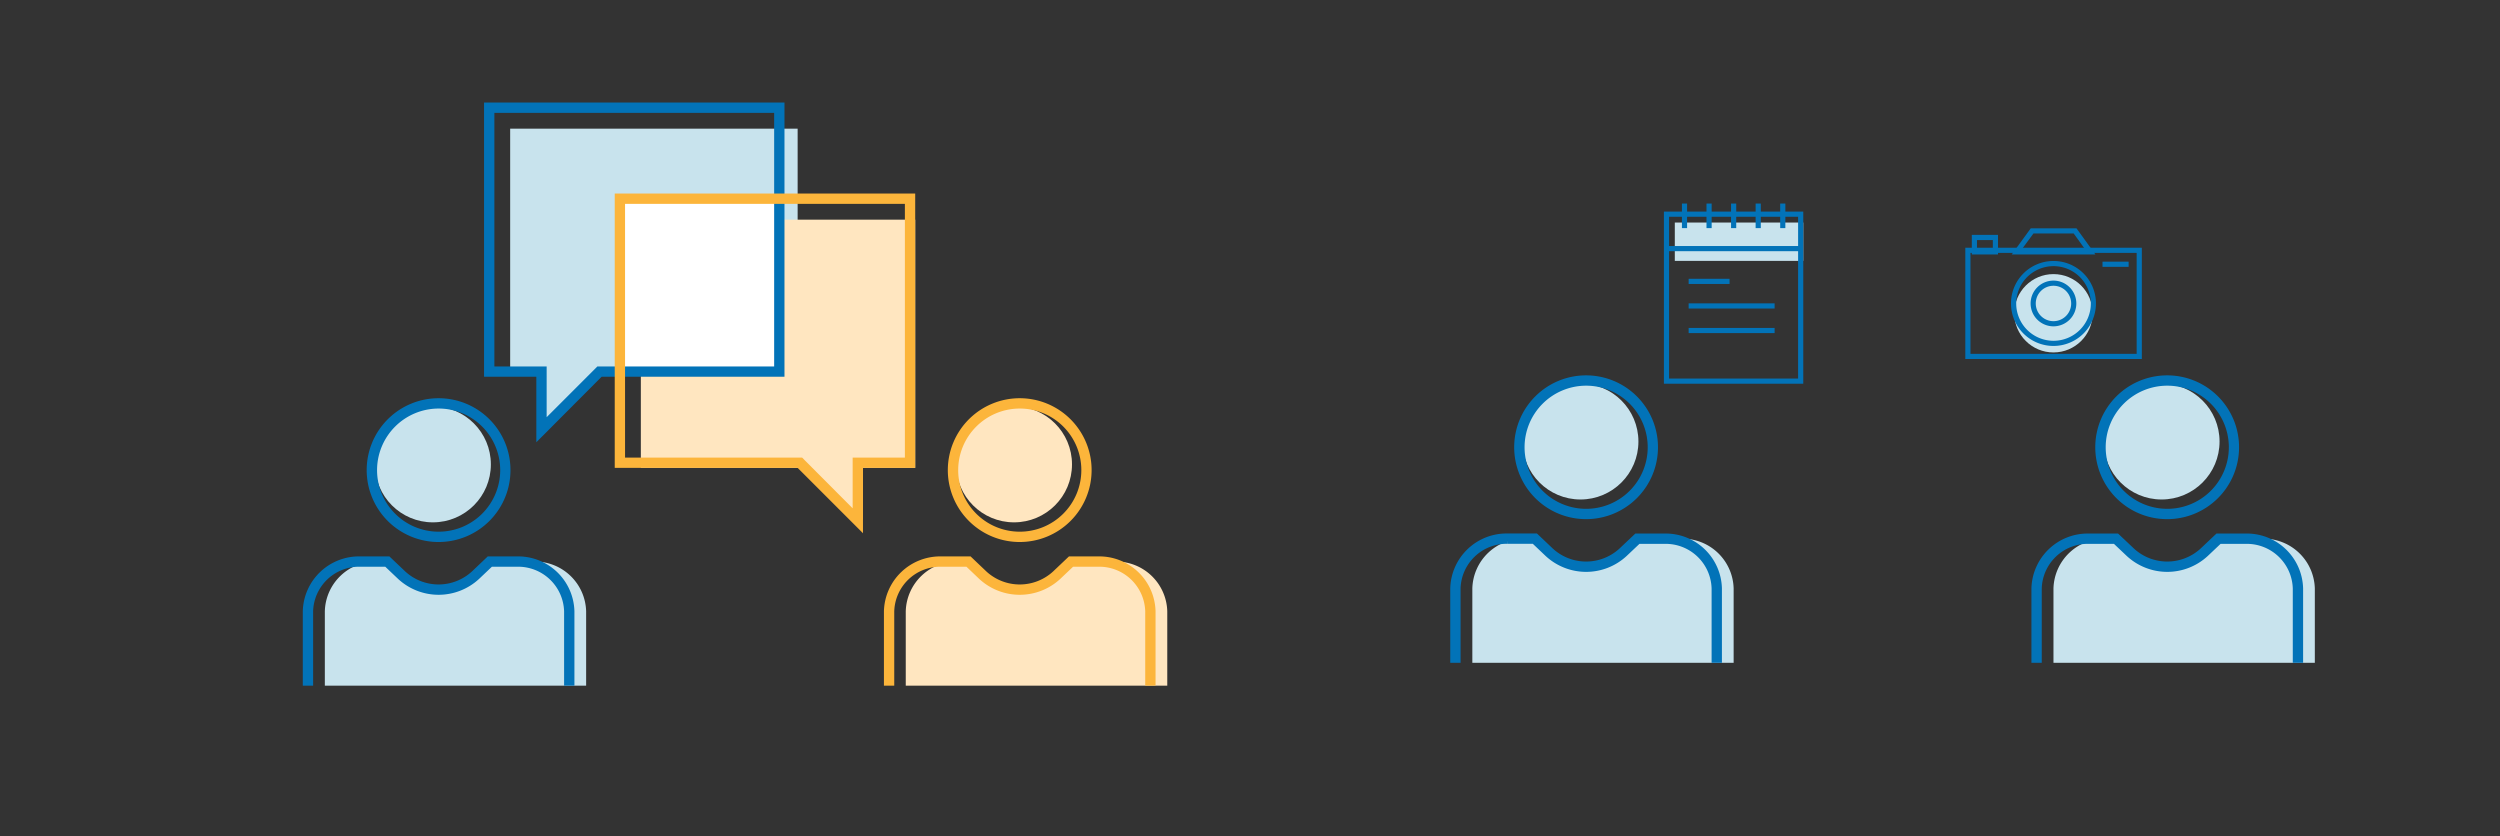 <svg id="Layer_1" data-name="Layer 1" xmlns="http://www.w3.org/2000/svg" viewBox="0 0 484.4 162"><rect x="0" y="0" width="484.4" height="162" fill="#333333" stroke="none"/><defs><style>.cls-1{fill:#c8e3ed;}.cls-2{fill:#ffe6c0;}.cls-3{fill:#fff;}.cls-4{fill:#0273b8;}.cls-5{fill:#fcb53b;}.cls-6,.cls-7,.cls-8{fill:none;stroke-miterlimit:10;}.cls-6,.cls-8{stroke:#0273b8;}.cls-6,.cls-7{stroke-width:2px;}.cls-7{stroke:#fcb53b;}</style></defs><title>pair-up</title><polygon class="cls-1" points="154.55 24.93 98.85 24.93 98.85 71.77 105.18 71.77 105.18 81.89 117.09 71.77 154.55 71.77 154.55 24.93"/><polygon class="cls-2" points="124.17 42.56 177.33 42.56 177.33 90.66 167.21 90.66 167.21 100.79 157.08 90.66 124.17 90.66 124.17 42.56"/><rect class="cls-3" x="120.37" y="38.86" width="30.38" height="32.91"/><path class="cls-4" d="M150,21.87V71H115.75l-.59.59-9.24,9.24V71H95.79V21.87H150m2-2H93.79V73h10.13V85.69L116.57,73H152V19.87Z"/><path class="cls-5" d="M175.33,39.5V88.66H165.21v9.83L156,89.25l-.58-.59H121.11V39.5h54.22m2-2H119.11V90.66h35.44l12.66,12.66V90.66h10.12V37.5Z"/><path class="cls-1" d="M113.57,132.86V118.43a9.91,9.91,0,0,0-10.13-9.62H94.91l-1.7,2.11c-3.94,3.74-9.35,5.42-13.29,1.68l-5.38-3.79H73.06a9.9,9.9,0,0,0-10.12,9.62v14.43"/><circle class="cls-1" cx="83.88" cy="89.98" r="11.23"/><path class="cls-6" d="M110.3,132.86V118.43a9.91,9.91,0,0,0-10.13-9.62H94.91l-2.77,2.63a10.54,10.54,0,0,1-14.32,0l-2.77-2.63H69.79a9.9,9.9,0,0,0-10.12,9.62v14.43"/><path class="cls-4" d="M85,79.16A11.93,11.93,0,1,1,73.06,91.08,11.94,11.94,0,0,1,85,79.16m0-2A13.93,13.93,0,1,0,98.91,91.08,13.92,13.92,0,0,0,85,77.16Z"/><path class="cls-2" d="M226.17,132.86V118.43A9.91,9.91,0,0,0,216,108.81h-8.52l-1.71,2.11c-3.94,3.74-9.35,5.42-13.29,1.68l-5.38-3.79h-1.47a9.91,9.91,0,0,0-10.13,9.62v14.43"/><circle class="cls-2" cx="196.48" cy="89.98" r="11.23"/><path class="cls-7" d="M222.9,132.86V118.43a9.91,9.91,0,0,0-10.13-9.62h-5.25l-2.77,2.63a10.55,10.55,0,0,1-14.33,0l-2.76-2.63H182.4a9.91,9.91,0,0,0-10.13,9.62v14.43"/><path class="cls-5" d="M197.59,79.16a11.93,11.93,0,1,1-11.93,11.92,11.94,11.94,0,0,1,11.93-11.92m0-2a13.93,13.93,0,1,0,13.92,13.92,13.93,13.93,0,0,0-13.92-13.92Z"/><path class="cls-1" d="M335.91,128.43V114a9.9,9.9,0,0,0-10.12-9.62h-8.53l-1.71,2.1c-3.93,3.75-9.35,5.43-13.29,1.69l-5.38-3.79h-1.47A9.91,9.91,0,0,0,285.28,114v14.43"/><circle class="cls-1" cx="306.23" cy="85.55" r="11.23"/><path class="cls-6" d="M332.64,128.43V114a9.9,9.9,0,0,0-10.12-9.62h-5.26L314.49,107a10.54,10.54,0,0,1-14.32,0l-2.77-2.63h-5.26A9.91,9.91,0,0,0,282,114v14.43"/><path class="cls-4" d="M307.33,74.73A11.93,11.93,0,1,1,295.4,86.65a11.94,11.94,0,0,1,11.93-11.92m0-2a13.93,13.93,0,1,0,13.92,13.92,13.93,13.93,0,0,0-13.92-13.92Z"/><path class="cls-1" d="M448.52,128.43V114a9.91,9.91,0,0,0-10.13-9.62h-8.53l-1.7,2.1c-3.94,3.75-9.35,5.43-13.29,1.69l-5.38-3.79H408A9.91,9.91,0,0,0,397.88,114v14.43"/><circle class="cls-1" cx="418.83" cy="85.55" r="11.23"/><path class="cls-6" d="M445.25,128.43V114a9.91,9.91,0,0,0-10.13-9.62h-5.26L427.09,107a10.54,10.54,0,0,1-14.32,0L410,104.38h-5.26A9.91,9.91,0,0,0,394.61,114v14.43"/><path class="cls-4" d="M419.93,74.73A11.93,11.93,0,1,1,408,86.65a11.93,11.93,0,0,1,11.92-11.92m0-2a13.93,13.93,0,1,0,13.92,13.92,13.92,13.92,0,0,0-13.92-13.92Z"/><rect class="cls-1" x="324.51" y="43.12" width="24.89" height="7.43"/><path class="cls-4" d="M348.4,42V73.35h-25V42h25m1-1h-27V74.35h27V41Z"/><line class="cls-8" x1="323.22" y1="48.17" x2="348.61" y2="48.17"/><line class="cls-8" x1="326.39" y1="39.44" x2="326.39" y2="44.2"/><line class="cls-8" x1="340.67" y1="39.44" x2="340.67" y2="44.2"/><line class="cls-8" x1="335.91" y1="39.44" x2="335.91" y2="44.2"/><line class="cls-8" x1="331.15" y1="39.44" x2="331.15" y2="44.2"/><line class="cls-8" x1="345.43" y1="39.44" x2="345.43" y2="44.2"/><line class="cls-8" x1="327.19" y1="54.52" x2="335.12" y2="54.52"/><line class="cls-8" x1="327.19" y1="59.28" x2="343.85" y2="59.28"/><line class="cls-8" x1="327.19" y1="64.04" x2="343.85" y2="64.04"/><circle class="cls-1" cx="397.88" cy="60.7" r="7.59"/><path class="cls-4" d="M414,49V68.56H381.8V49H414m1-1H380.8V69.56H415V48Z"/><path class="cls-4" d="M397.88,51.57a7.23,7.23,0,1,1-7.22,7.23,7.23,7.23,0,0,1,7.22-7.23m0-1a8.23,8.23,0,1,0,8.23,8.23,8.22,8.22,0,0,0-8.23-8.23Z"/><path class="cls-4" d="M397.88,55.37a3.43,3.43,0,1,1-3.43,3.43,3.43,3.43,0,0,1,3.43-3.43m0-1a4.43,4.43,0,1,0,4.43,4.43,4.43,4.43,0,0,0-4.43-4.43Z"/><path class="cls-4" d="M386.13,46.51V48.3h-3.07V46.51h3.07m1-1h-5.07V49.3h5.07V45.51Z"/><path class="cls-4" d="M401.8,45.24,404,48.3H391.75L394,45.24h7.83m.51-1h-8.86L389.8,49.3H406l-3.66-5.06Z"/><line class="cls-8" x1="407.38" y1="51.2" x2="412.44" y2="51.2"/></svg>